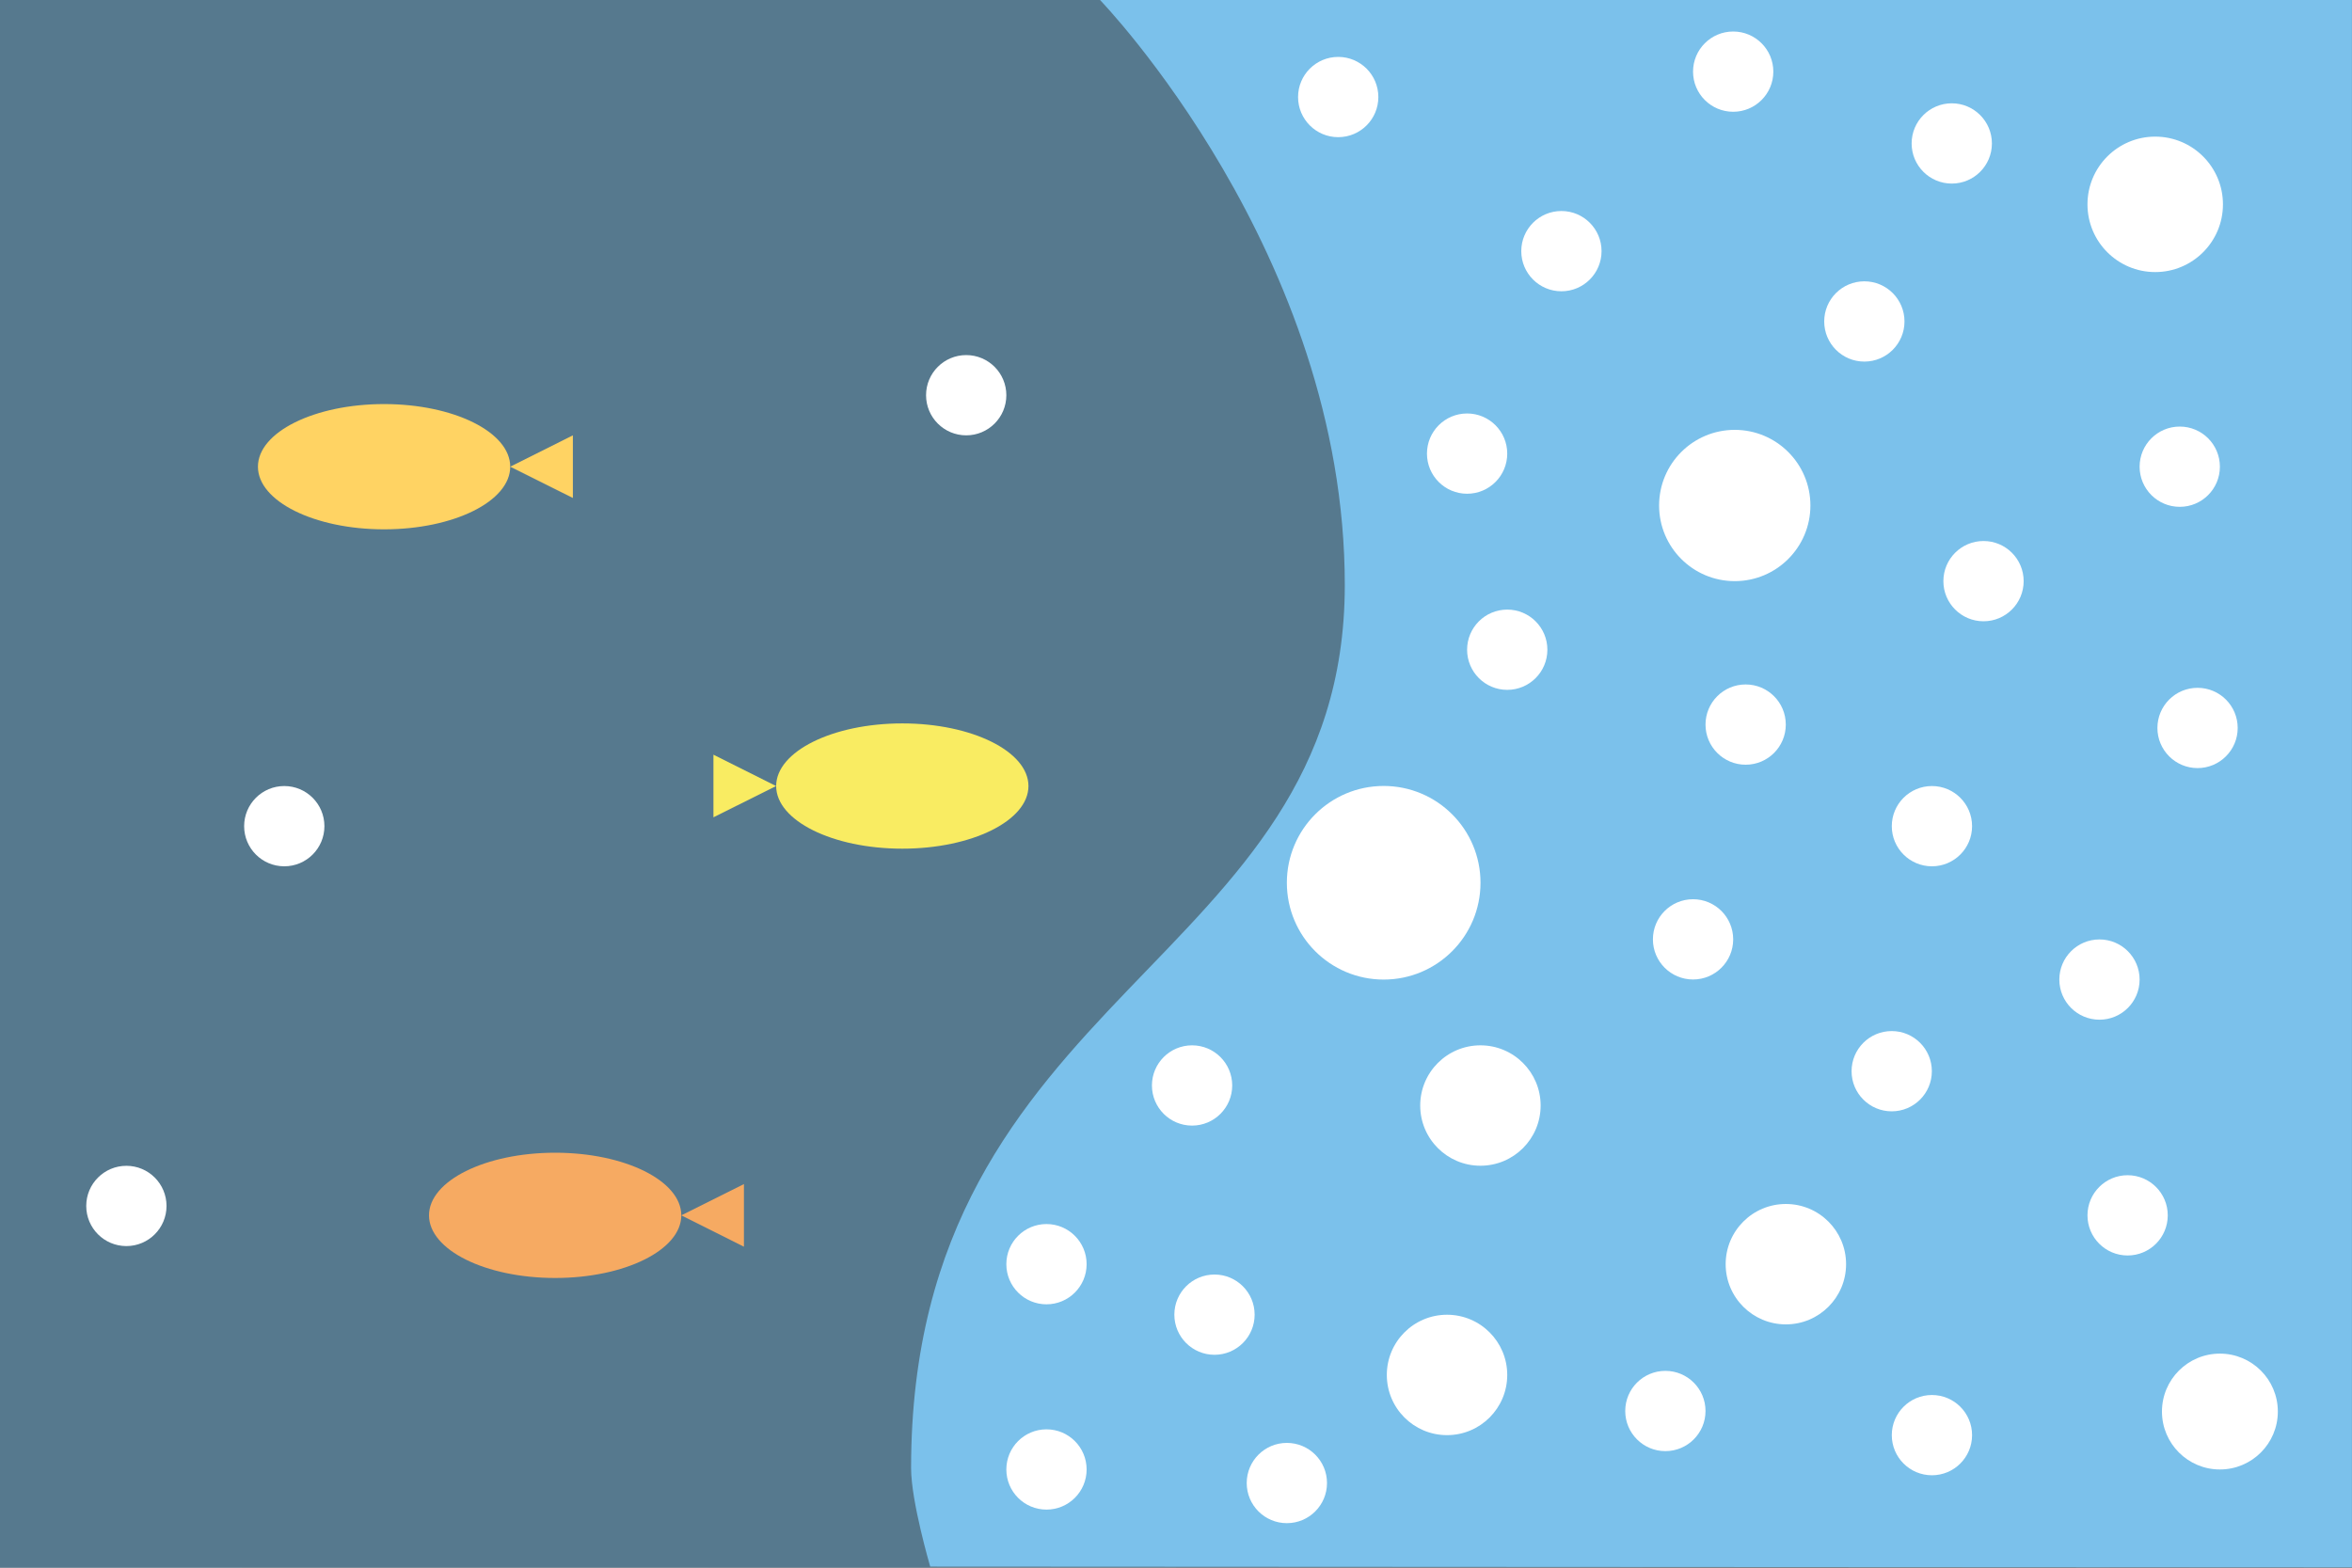 <?xml version="1.0" encoding="UTF-8"?><svg id="a" xmlns="http://www.w3.org/2000/svg" viewBox="0 0 300 200"><rect x="0" y="0" width="300" height="200" fill="#333333" stroke="none"/><defs><style>.b{fill:#f9ec62;}.c{fill:#f6aa62;}.d{fill:#fff;}.e{fill:#ffd363;}.f,.g{fill:#7bc1eb;}.g{opacity:.5;}</style></defs><polygon class="g" points="0 0 0 200 300 199.96 300 0 0 0"/><path class="f" d="M140.31,0s31.27,32.34,31.22,74.71c-.07,48.67-55.32,51.41-55.32,112.6,0,4.24,2.44,12.55,2.44,12.55l181.34,.1V0H140.31Z"/><circle class="d" cx="170.69" cy="12.38" r="5.12"/><circle class="d" cx="222.66" cy="92.44" r="5.12"/><circle class="d" cx="16.12" cy="153.85" r="5.12"/><circle class="d" cx="36.26" cy="105.4" r="5.12"/><circle class="d" cx="221.27" cy="64.49" r="9.65"/><circle class="d" cx="278.03" cy="59.54" r="5.12"/><circle class="d" cx="187.13" cy="57.87" r="5.12"/><circle class="d" cx="192.25" cy="82.89" r="5.12"/><circle class="d" cx="253" cy="74.14" r="5.12"/><circle class="d" cx="280.3" cy="92.87" r="5.12"/><circle class="d" cx="246.42" cy="105.4" r="5.12"/><circle class="d" cx="267.79" cy="124.97" r="5.12"/><circle class="d" cx="176.49" cy="112.62" r="12.35"/><circle class="d" cx="152.05" cy="138.48" r="5.12"/><circle class="d" cx="188.83" cy="141.04" r="7.68"/><circle class="d" cx="215.95" cy="119.84" r="5.12"/><circle class="d" cx="123.24" cy="50.42" r="5.12"/><circle class="d" cx="241.29" cy="136.66" r="5.12"/><circle class="d" cx="227.79" cy="161.28" r="7.68"/><circle class="d" cx="184.57" cy="175.41" r="7.68"/><circle class="d" cx="212.42" cy="180.01" r="5.12"/><circle class="d" cx="246.42" cy="183.09" r="5.12"/><circle class="d" cx="271.38" cy="155.05" r="5.12"/><circle class="d" cx="283.15" cy="180.08" r="7.39"/><circle class="d" cx="133.48" cy="161.28" r="5.12"/><circle class="d" cx="154.91" cy="167.72" r="5.12"/><circle class="d" cx="133.48" cy="187.47" r="5.12"/><circle class="d" cx="164.14" cy="189.2" r="5.12"/><circle class="d" cx="274.9" cy="26.07" r="8.64"/><circle class="d" cx="221.07" cy="9.14" r="5.12"/><circle class="d" cx="199.16" cy="32.04" r="5.12"/><circle class="d" cx="237.8" cy="41.01" r="5.12"/><circle class="d" cx="248.95" cy="18.3" r="5.12"/><g><ellipse class="c" cx="70.81" cy="155.05" rx="16.09" ry="7.99"/><polygon class="c" points="86.9 155.05 94.89 159.05 94.89 151.06 86.9 155.05"/></g><g><ellipse class="e" cx="48.99" cy="59.54" rx="16.09" ry="7.99"/><polygon class="e" points="65.08 59.54 73.07 63.53 73.07 55.54 65.08 59.54"/></g><g><ellipse class="b" cx="115.09" cy="100.28" rx="16.09" ry="7.99"/><polygon class="b" points="98.99 100.28 91 104.27 91 96.28 98.99 100.28"/></g></svg>